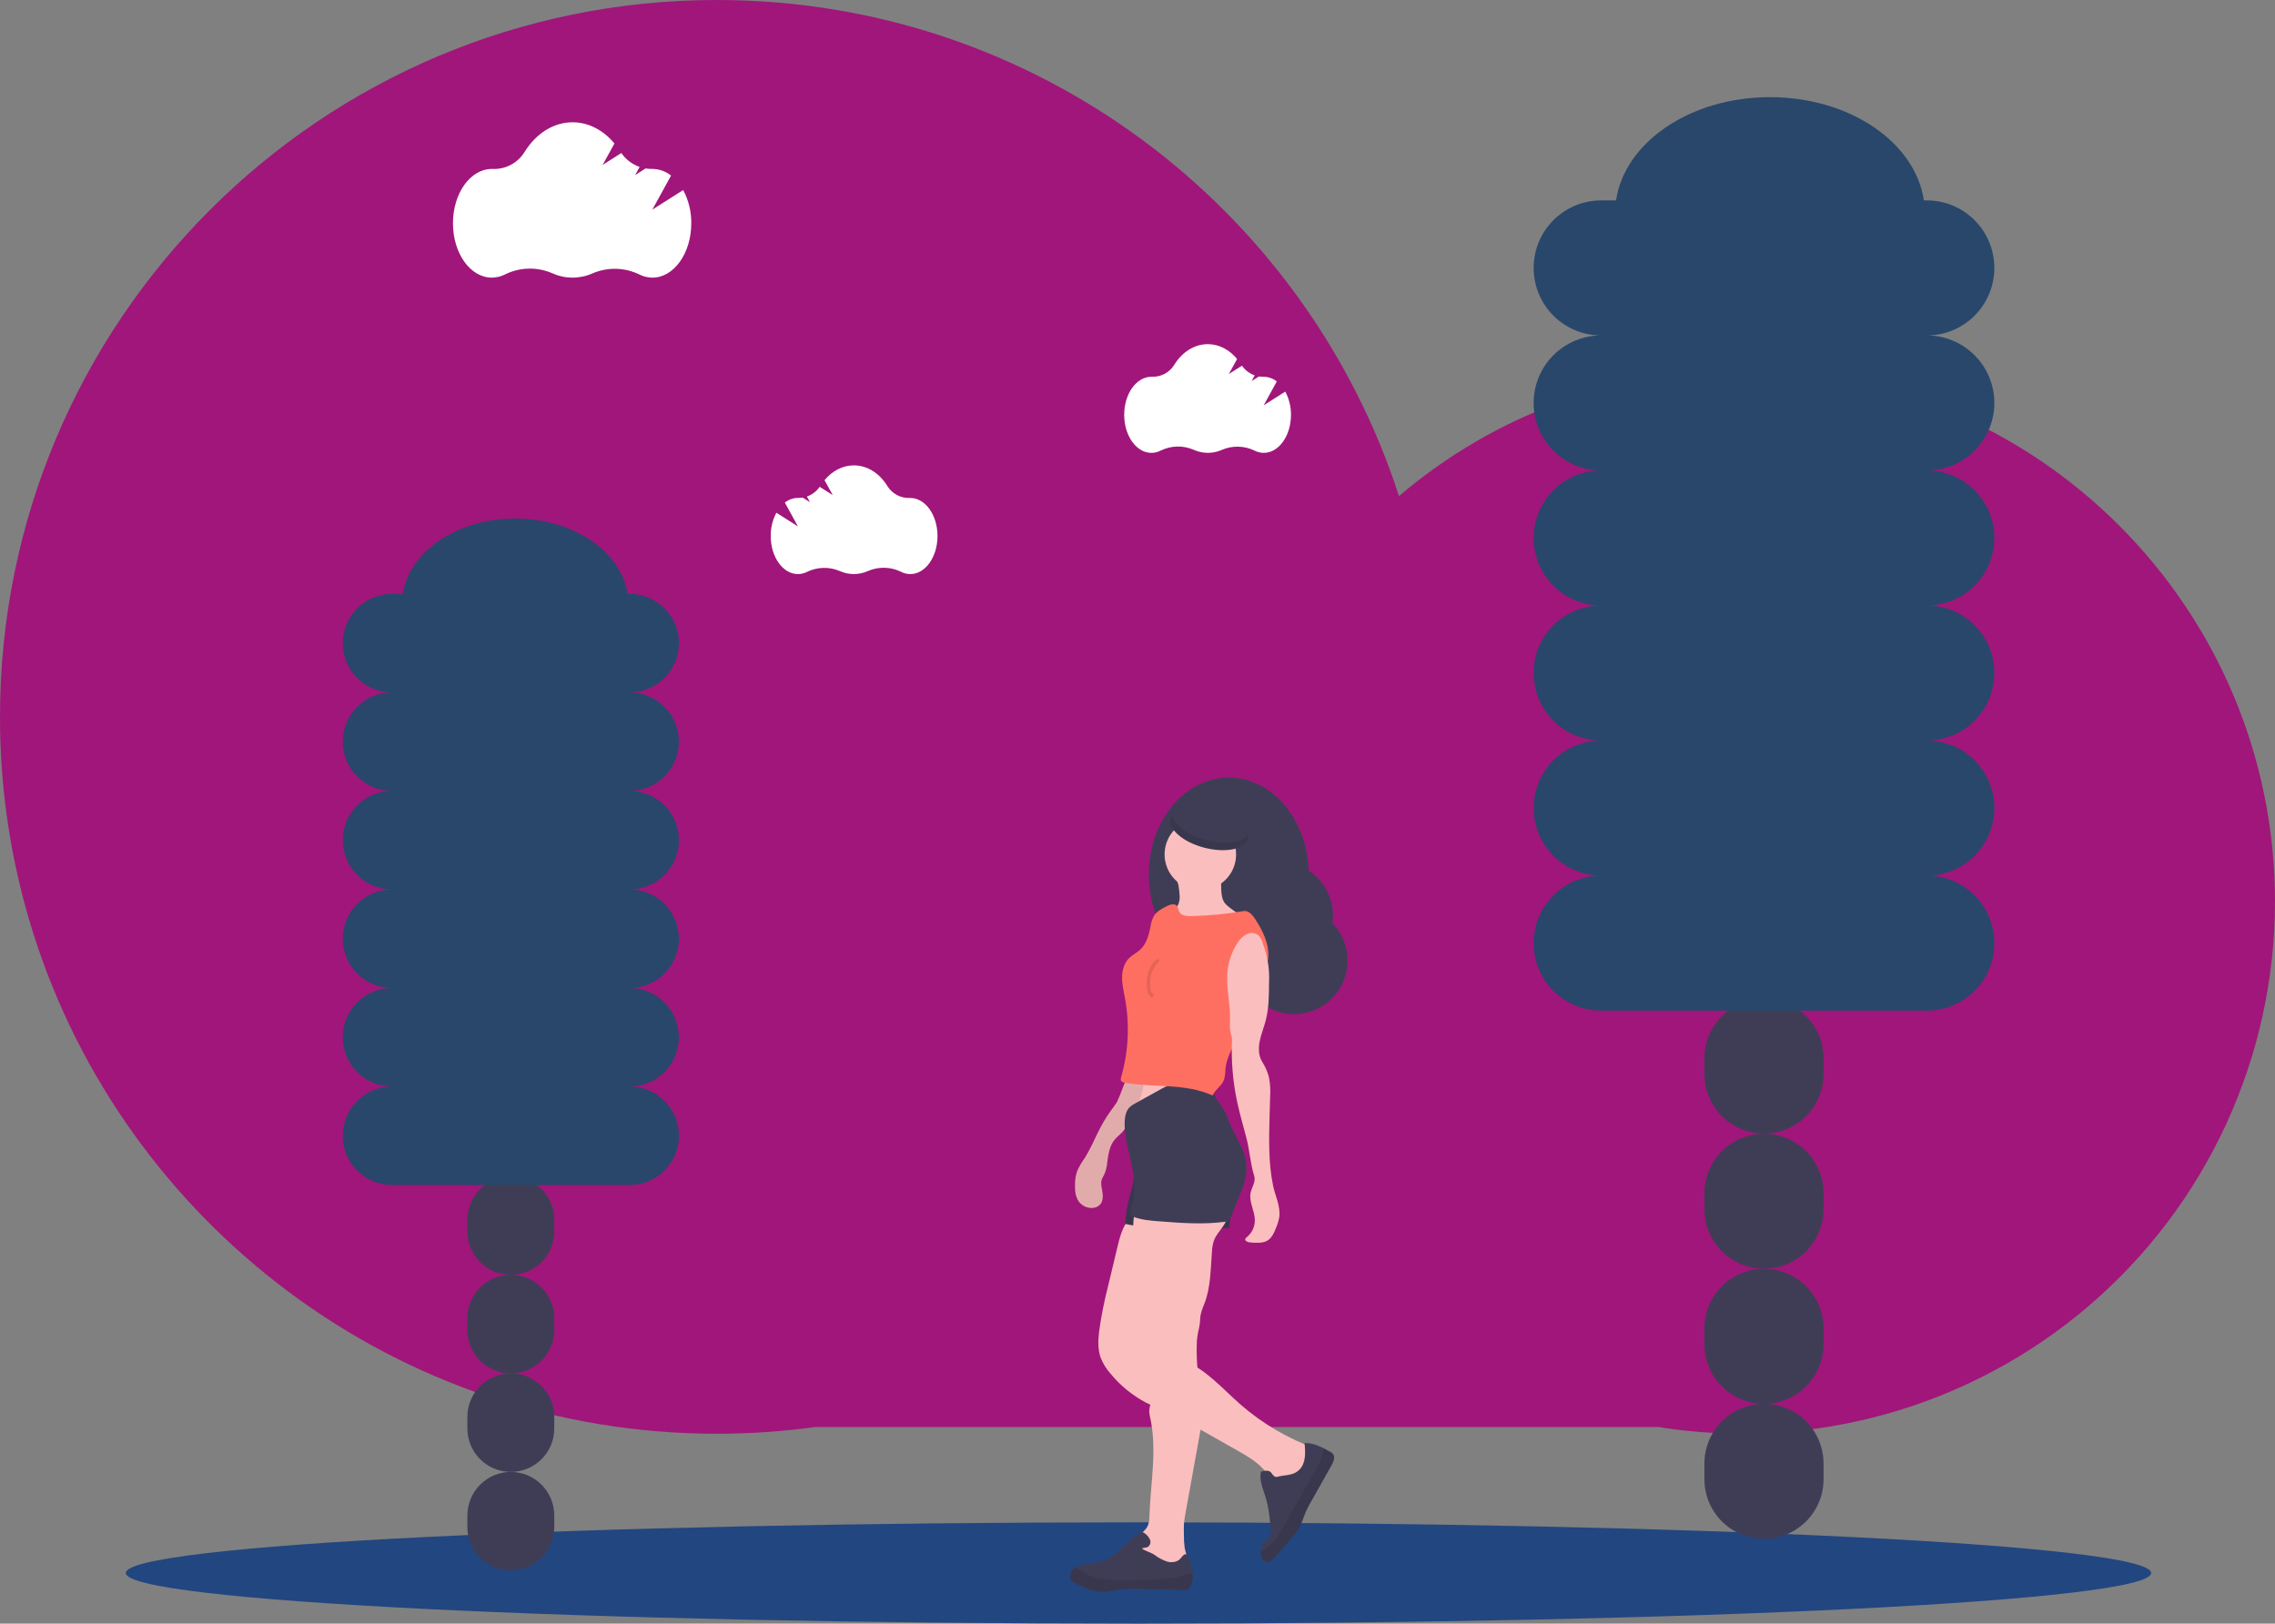 <svg width="636" height="454" viewBox="0 0 636 454" fill="none" xmlns="http://www.w3.org/2000/svg">
<rect x="0" y="0" width="636" height="454" fill="#808080" stroke="none"/>
<g id="undraw_hiking_d24r 2" clip-path="url(#clip0)">
<path id="Vector" d="M636 252.148C635.987 273.68 631.304 294.953 622.274 314.499C613.244 334.045 600.082 351.398 583.696 365.362C567.31 379.325 548.091 389.567 527.364 395.379C506.637 401.191 484.896 402.436 463.641 399.028H227.876C218.77 400.278 209.589 400.905 200.398 400.905C110.829 400.905 34.972 342.124 9.315 261.027C3.122 241.433 -0.02 221.002 -7.17892e-05 200.453C-7.17892e-05 89.743 89.724 0 200.398 0C289.533 0 365.063 58.198 391.092 138.712C417.942 115.861 452.058 103.337 487.311 103.391C569.419 103.391 636 169.99 636 252.148Z" fill="#A1167A"/>
<path id="Vector_2" d="M318.278 454C474.635 454 601.388 447.661 601.388 439.841C601.388 432.021 474.635 425.681 318.278 425.681C161.92 425.681 35.167 432.021 35.167 439.841C35.167 447.661 161.92 454 318.278 454Z" fill="#224680"/>
<path id="Vector_3" d="M372.474 258.134C372.576 257.417 372.628 256.693 372.629 255.968C372.63 253.478 372.01 251.026 370.825 248.835C369.641 246.644 367.93 244.783 365.846 243.419C365.379 228.982 355.559 217.427 343.513 217.427C331.167 217.427 321.159 229.549 321.159 244.497C321.159 259.444 331.151 271.56 343.513 271.56C344.677 271.56 345.839 271.452 346.983 271.238C347.396 273.546 348.345 275.725 349.753 277.6C351.161 279.474 352.989 280.992 355.09 282.032C357.192 283.071 359.507 283.603 361.851 283.585C364.195 283.567 366.502 283 368.587 281.928C370.672 280.856 372.476 279.31 373.856 277.414C375.235 275.518 376.15 273.325 376.528 271.011C376.906 268.697 376.736 266.327 376.032 264.09C375.328 261.854 374.109 259.814 372.474 258.134V258.134Z" fill="#3F3D56"/>
<path id="Vector_4" d="M329.752 250.133C329.861 251.017 329.762 251.914 329.463 252.753C328.947 253.947 327.681 255.013 328.053 256.257C328.292 257.062 329.163 257.507 329.929 257.773C333.682 259.045 337.779 258.289 341.737 258.462C343.057 258.577 344.381 258.624 345.706 258.6C347.041 258.571 348.333 258.12 349.398 257.312C347.335 256.306 345.388 255.079 343.591 253.653C343.158 253.332 342.767 252.959 342.425 252.542C341.581 251.432 341.454 249.949 341.404 248.556C341.354 247.162 341.365 245.779 341.404 244.413C338.569 244.38 335.736 244.367 332.905 244.374C331.994 244.374 329.219 244.152 328.903 245.135C328.742 245.624 329.352 247.056 329.458 247.606C329.602 248.445 329.696 249.289 329.752 250.133Z" fill="#FBBEBE"/>
<path id="Vector_5" d="M315.646 301.517C315.233 304.673 315.615 307.881 316.757 310.851C322.853 310.213 328.979 309.89 335.109 309.885C334.052 308.468 333.377 306.802 333.149 305.049C332.996 303.405 332.996 301.751 333.149 300.107L321.247 300.068C320.375 300.03 319.501 300.095 318.644 300.262C317.445 300.534 316.812 301.301 315.646 301.517Z" fill="#FBBEBE"/>
<path id="Vector_6" d="M312.31 308.069C311.699 309.074 310.961 309.991 310.284 310.951C309.023 312.754 307.909 314.656 306.953 316.637C305.754 319.058 304.683 321.557 303.228 323.856C302.408 324.974 301.708 326.177 301.141 327.443C300.734 328.65 300.53 329.917 300.536 331.191C300.491 332.884 300.641 334.7 301.646 336.049C302.095 336.627 302.679 337.085 303.348 337.382C304.016 337.68 304.747 337.807 305.476 337.754C306.224 337.712 306.932 337.405 307.475 336.888C308.474 335.861 308.374 334.211 308.108 332.801C307.919 331.813 307.68 330.774 307.997 329.819C308.193 329.346 308.423 328.888 308.685 328.448C309.152 327.377 309.438 326.236 309.529 325.072C309.829 322.851 310.145 320.469 311.572 318.719C312.332 317.776 313.365 317.087 314.114 316.137C314.508 315.638 314.819 315.077 315.224 314.605C315.824 313.928 316.645 313.411 316.99 312.578C317.151 312.035 317.255 311.477 317.3 310.912C317.527 310.013 317.857 309.143 318.283 308.319C319.638 305.204 320.004 301.756 320.348 298.374C318.89 298.317 317.45 298.032 316.079 297.53C316.518 297.614 312.726 307.359 312.31 308.069Z" fill="#FBBEBE"/>
<path id="Vector_7" opacity="0.1" d="M312.31 308.069C311.699 309.074 310.961 309.991 310.284 310.951C309.023 312.754 307.909 314.656 306.953 316.637C305.754 319.058 304.683 321.557 303.228 323.856C302.408 324.974 301.708 326.177 301.141 327.443C300.734 328.65 300.53 329.917 300.536 331.191C300.491 332.884 300.641 334.7 301.646 336.049C302.095 336.627 302.679 337.085 303.348 337.382C304.016 337.68 304.747 337.807 305.476 337.754C306.224 337.712 306.932 337.405 307.475 336.888C308.474 335.861 308.374 334.211 308.108 332.801C307.919 331.813 307.68 330.774 307.997 329.819C308.193 329.346 308.423 328.888 308.685 328.448C309.152 327.377 309.438 326.236 309.529 325.072C309.829 322.851 310.145 320.469 311.572 318.719C312.332 317.776 313.365 317.087 314.114 316.137C314.508 315.638 314.819 315.077 315.224 314.605C315.824 313.928 316.645 313.411 316.99 312.578C317.151 312.035 317.255 311.477 317.3 310.912C317.527 310.013 317.857 309.143 318.283 308.319C319.638 305.204 320.004 301.756 320.348 298.374C318.89 298.317 317.45 298.032 316.079 297.53C316.518 297.614 312.726 307.359 312.31 308.069Z" fill="black"/>
<path id="Vector_8" d="M335.57 248.905C341.091 248.905 345.567 244.428 345.567 238.905C345.567 233.382 341.091 228.905 335.57 228.905C330.048 228.905 325.572 233.382 325.572 238.905C325.572 244.428 330.048 248.905 335.57 248.905Z" fill="#FBBEBE"/>
<path id="Vector_9" d="M315.63 340.88C313.748 343.101 313.009 346.078 312.332 348.921L309.834 359.371C308.735 363.607 307.881 367.902 307.275 372.236C306.981 374.696 306.859 377.234 307.68 379.594C308.365 381.328 309.363 382.922 310.623 384.297C313.305 387.515 316.585 390.183 320.282 392.154C322.241 393.17 324.312 393.947 326.321 394.853C329.324 396.202 332.194 397.823 335.064 399.445L345.845 405.553C348.16 406.863 350.497 408.19 352.423 410.023C354.213 411.725 355.592 413.814 356.453 416.131C356.601 416.739 356.932 417.288 357.402 417.702C358.013 418.124 358.846 417.985 359.556 417.769C362.171 416.898 364.428 415.194 365.982 412.917C367.535 410.64 368.298 407.917 368.155 405.164C360.231 402.389 352.916 398.111 346.611 392.565C341.798 388.328 337.457 383.275 331.584 380.699C329.019 379.588 325.933 378.716 324.734 376.179C324.275 375.002 324.061 373.743 324.106 372.481C324.001 368.999 323.895 365.479 324.562 362.058C325.117 359.171 326.227 356.411 327.043 353.585C328.708 347.927 329.263 342.013 329.819 336.138C325.981 335.683 322.12 335.455 318.255 335.455C317.916 335.413 317.574 335.505 317.301 335.711C317.129 335.929 317.026 336.194 317.006 336.472C316.701 337.982 316.629 339.72 315.63 340.88Z" fill="#FBBEBE"/>
<path id="Vector_10" d="M372.219 409.773L366.418 420.073C365.968 420.867 365.518 421.667 365.146 422.5C364.519 423.915 364.119 425.42 363.409 426.797C362.574 428.266 361.567 429.63 360.411 430.862L356.625 435.226C356.227 435.75 355.731 436.191 355.165 436.526C354.88 436.688 354.554 436.766 354.226 436.751C353.898 436.737 353.581 436.63 353.311 436.442C353.106 436.254 352.941 436.025 352.828 435.77C352.533 435.151 352.399 434.467 352.44 433.783C352.491 432.657 352.986 431.597 353.816 430.834C354.338 430.379 355.01 430.001 355.232 429.346C355.329 428.984 355.351 428.606 355.299 428.235C355.027 424.987 354.743 421.711 353.794 418.602C353.078 416.275 351.968 413.882 352.501 411.505C353.511 411.2 354.827 410.989 355.432 411.855C356.609 413.521 356.681 412.91 358.496 412.655C360.311 412.399 362.015 412.288 363.342 410.867C365.108 408.99 364.958 406.08 364.697 403.52C366.556 403.432 368.327 404.103 370.009 404.947C370.603 405.247 371.181 405.564 371.752 405.88C372.068 406.029 372.354 406.234 372.596 406.486C373.357 407.385 372.801 408.745 372.219 409.773Z" fill="#3F3D56"/>
<path id="Vector_11" d="M316.374 332.535C315.748 334.567 315.258 336.639 314.908 338.737C314.736 339.892 314.653 341.058 314.564 342.219C318.511 343.157 322.608 343.201 326.666 343.246L343.58 343.429C343.952 341.15 344.106 338.841 344.041 336.533C343.802 332.74 342.375 329.036 342.614 325.244C337.972 324.417 333.28 323.905 328.57 323.711C327.712 323.624 326.847 323.707 326.022 323.956C325.256 324.233 324.617 324.783 323.879 325.133C322.213 325.921 319.738 325.533 318.328 326.799C317.045 327.981 316.829 330.913 316.374 332.535Z" fill="#3F3D56"/>
<path id="Vector_12" opacity="0.1" d="M316.374 332.535C315.748 334.567 315.258 336.639 314.908 338.737C314.736 339.892 314.653 341.058 314.564 342.219C318.511 343.157 322.608 343.201 326.666 343.246L343.58 343.429C343.952 341.15 344.106 338.841 344.041 336.533C343.802 332.74 342.375 329.036 342.614 325.244C337.972 324.417 333.28 323.905 328.57 323.711C327.712 323.624 326.847 323.707 326.022 323.956C325.256 324.233 324.617 324.783 323.879 325.133C322.213 325.921 319.738 325.533 318.328 326.799C317.045 327.981 316.829 330.913 316.374 332.535Z" fill="black"/>
<path id="Vector_13" d="M317.334 338.132C316.057 344.151 317.406 350.376 317.722 356.522C317.944 360.92 317.634 365.329 317.506 369.732C317.432 370.997 317.49 372.266 317.678 373.519C317.916 374.63 318.252 375.717 318.683 376.767L320.22 380.81C321.647 384.619 323.101 388.7 321.647 392.67C321.259 393.693 321.182 394.808 321.425 395.874C323.601 404.975 321.642 414.637 321.331 423.988C321.358 424.908 321.197 425.824 320.859 426.681C320.082 428.347 318.166 429.124 317.162 430.64C315.94 432.478 316.379 435.082 317.817 436.748C319.255 438.414 321.492 439.241 323.69 439.424C326.438 439.652 329.191 438.986 331.889 438.547L332.189 438.258C332.527 436.387 331.5 434.654 331.178 432.739C331.027 431.603 330.958 430.458 330.973 429.313C330.973 428.291 330.918 427.264 330.973 426.242C331.064 425.204 331.21 424.172 331.412 423.149L333.71 410.422L334.204 407.679L336.263 396.252C336.652 394.092 335.708 391.677 335.453 389.5C334.937 384.986 334.42 380.449 334.57 375.912C334.588 374.666 334.735 373.425 335.009 372.209C335.302 371.083 335.475 369.929 335.525 368.766C335.558 367.367 336.119 365.99 336.669 364.613C338.495 359.998 338.423 354.895 338.817 349.948C338.859 348.9 339.046 347.863 339.372 346.866C339.927 345.356 341.082 344.145 341.981 342.807C342.88 341.469 343.563 339.798 343.058 338.265C342.242 335.816 338.922 335.033 336.902 334.317C333.447 333.057 329.681 332.93 326.149 333.956C323.04 334.953 320.075 336.358 317.334 338.132V338.132Z" fill="#FBBEBE"/>
<path id="Vector_14" d="M332.666 443.839C332.543 444.091 332.351 444.303 332.111 444.449C331.833 444.562 331.533 444.605 331.234 444.577L317.811 444.288C316.159 444.207 314.502 444.269 312.86 444.472C311.555 444.666 310.278 445.027 308.974 445.127C305.921 445.316 303.017 443.916 300.275 442.55C299.84 442.386 299.467 442.089 299.209 441.701C299.042 441.28 299.042 440.811 299.209 440.39C299.447 439.518 299.973 438.753 300.703 438.219C300.79 438.157 300.881 438.099 300.975 438.047C301.727 437.69 302.541 437.479 303.373 437.425C306.492 437.014 309.773 436.403 312.138 434.327C312.821 433.733 313.398 433.033 314.031 432.383C315.365 431.086 316.806 429.905 318.339 428.852C318.486 428.71 318.66 428.6 318.851 428.527C319.042 428.455 319.245 428.422 319.449 428.43C319.681 428.494 319.893 428.616 320.065 428.785C320.709 429.24 321.215 429.865 321.525 430.59C321.661 430.957 321.663 431.36 321.531 431.729C321.399 432.097 321.141 432.408 320.803 432.605C320.248 432.822 319.693 432.711 319.238 433.011C320.204 433.71 321.697 434.06 322.785 434.788C323.861 435.613 325.067 436.251 326.355 436.676C327.665 437.014 329.225 436.781 330.079 435.732C330.54 435.176 331.123 434.305 331.745 434.677C331.958 434.834 332.113 435.059 332.183 435.315C332.833 436.836 333.261 438.442 333.455 440.085C333.602 441.388 333.325 442.704 332.666 443.839Z" fill="#3F3D56"/>
<path id="Vector_15" d="M329.052 303.266C328.277 303.25 327.502 303.336 326.749 303.522C326.03 303.756 325.341 304.073 324.695 304.466L317.339 308.541C316.799 308.811 316.297 309.151 315.846 309.552C314.786 310.568 314.48 312.14 314.419 313.611C314.17 319.33 316.751 324.816 317.078 330.536C317.221 333.087 316.913 335.643 316.168 338.087C315.985 338.693 315.802 339.431 316.246 339.886C316.407 340.033 316.596 340.146 316.801 340.22C319.127 341.125 321.664 341.33 324.151 341.513C330.257 341.98 336.397 342.446 342.47 341.63C342.773 341.612 343.068 341.529 343.336 341.386C343.682 341.112 343.939 340.741 344.074 340.32C344.84 338.524 345.58 336.725 346.294 334.922C347.532 331.891 348.748 328.703 348.437 325.444C348.049 321.401 345.395 317.987 343.846 314.227C343.38 313.117 343.014 311.94 342.453 310.868C341.826 309.77 341.125 308.716 340.355 307.714C339.761 306.864 339.189 304.938 338.462 304.382C337.573 303.655 335.064 303.672 333.937 303.538C332.317 303.344 330.685 303.253 329.052 303.266Z" fill="#3F3D56"/>
<path id="Vector_16" opacity="0.1" d="M372.219 409.773L366.418 420.073C365.968 420.867 365.518 421.667 365.146 422.5C364.519 423.915 364.119 425.42 363.409 426.797C362.573 428.266 361.567 429.63 360.411 430.862L356.625 435.226C356.227 435.75 355.731 436.191 355.165 436.526C354.88 436.688 354.554 436.766 354.226 436.751C353.898 436.737 353.581 436.63 353.311 436.442C353.106 436.254 352.941 436.025 352.828 435.77C352.533 435.151 352.399 434.467 352.44 433.783C353.818 433.109 355.064 432.191 356.114 431.073C356.939 430.079 357.658 429.002 358.257 427.858C358.775 426.944 359.295 426.018 359.817 425.082C362.497 420.365 365.18 415.649 367.866 410.933C368.976 409.092 369.704 407.047 370.009 404.92C370.603 405.22 371.18 405.536 371.752 405.853C372.068 406.001 372.354 406.206 372.596 406.458C373.357 407.385 372.801 408.745 372.219 409.773Z" fill="black"/>
<path id="Vector_17" opacity="0.1" d="M332.666 443.839C332.543 444.091 332.351 444.303 332.111 444.449C331.833 444.562 331.533 444.605 331.234 444.577L317.811 444.288C316.159 444.207 314.502 444.269 312.86 444.472C311.555 444.666 310.278 445.027 308.974 445.127C305.921 445.316 303.017 443.916 300.275 442.55C299.84 442.386 299.467 442.089 299.209 441.701C299.042 441.28 299.042 440.811 299.209 440.39C299.447 439.518 299.973 438.753 300.703 438.219C300.897 438.341 301.08 438.475 301.258 438.602C303.072 439.953 305.154 440.9 307.364 441.379C309.536 441.768 311.742 441.929 313.948 441.856C319.016 441.856 324.123 441.89 329.13 440.979C330.141 440.796 332.189 439.868 333.46 440.107C333.601 441.404 333.322 442.711 332.666 443.839Z" fill="black"/>
<path id="Vector_18" d="M347.593 254.764C342.731 255.591 337.814 256.057 332.883 256.157C331.667 256.157 330.196 256.035 329.657 254.947C329.408 254.436 329.424 253.803 329.069 253.353C328.408 252.515 327.082 252.931 326.127 253.414C324.795 254.092 323.401 254.825 322.607 256.091C322.083 257.069 321.746 258.137 321.614 259.239C321.147 261.588 320.442 264.042 318.661 265.641C317.739 266.469 316.579 267.007 315.691 267.862C314.253 269.262 313.692 271.361 313.692 273.365C313.692 275.37 314.17 277.341 314.53 279.318C315.847 286.61 315.467 294.107 313.42 301.229C313.323 301.481 313.296 301.756 313.342 302.023C313.481 302.533 314.103 302.717 314.63 302.8C322.774 304.144 331.517 302.872 339.011 306.331C339.638 304.788 341.182 303.916 341.948 302.445C342.564 301.251 342.503 299.829 342.642 298.491C343.091 294.876 345.417 291.794 346.705 288.391C347.854 285.409 348.254 282.127 349.858 279.362C350.413 278.385 351.141 277.491 351.701 276.502C352.215 275.526 352.655 274.513 353.017 273.471C353.777 271.689 354.288 269.811 354.538 267.89C354.86 264.003 353.056 260.288 350.924 257.046C350.097 255.802 349.087 254.514 347.593 254.764Z" fill="#FF6F61"/>
<path id="Vector_19" opacity="0.1" d="M324.006 268.584C323.074 268.79 322.53 269.728 322.097 270.578C321.805 271.111 321.56 271.668 321.364 272.243C321.107 273.215 321.004 274.221 321.059 275.225C321.038 275.863 321.106 276.5 321.259 277.119C321.422 277.743 321.82 278.279 322.369 278.618" stroke="black" stroke-miterlimit="10"/>
<path id="Vector_20" d="M348.95 234.474C349.704 231.521 345.469 227.887 339.49 226.358C333.511 224.829 328.052 225.984 327.297 228.937C326.542 231.89 330.777 235.524 336.757 237.053C342.736 238.582 348.195 237.427 348.95 234.474Z" fill="#3F3D56"/>
<path id="Vector_21" opacity="0.1" d="M337.324 234.968C332.006 233.608 328.075 230.587 327.792 227.861C327.55 228.172 327.373 228.529 327.27 228.91C326.515 231.864 330.751 235.496 336.707 237.028C342.664 238.561 348.148 237.4 348.92 234.446C349.001 234.118 349.023 233.777 348.987 233.441C347.344 235.596 342.531 236.301 337.324 234.968Z" fill="black"/>
<path id="Vector_22" d="M343.169 271.527C343.441 268.728 344.394 266.038 345.945 263.692C346.556 262.671 347.425 261.828 348.465 261.249C348.988 260.972 349.579 260.85 350.168 260.896C350.758 260.942 351.322 261.155 351.796 261.51C352.385 262.131 352.798 262.898 352.995 263.731C354.39 267.317 354.992 271.162 354.76 275.003C354.76 278.501 354.71 282.044 353.827 285.431C353.322 287.352 352.551 289.201 352.162 291.15C351.774 293.099 351.824 295.237 352.873 296.925C353.715 298.234 354.344 299.667 354.738 301.173C355.095 302.982 355.209 304.831 355.076 306.67L354.932 311.729C354.749 318.325 354.566 324.988 355.887 331.452C356.487 334.406 357.996 337.193 357.652 340.186C357.483 341.268 357.173 342.322 356.731 343.323C356.176 344.767 355.482 346.327 354.1 347.027C353.428 347.332 352.7 347.491 351.962 347.494C351.047 347.541 350.128 347.502 349.22 347.377C348.665 347.299 347.949 346.927 348.137 346.394C348.225 346.217 348.359 346.067 348.526 345.961C349.236 345.391 349.809 344.669 350.204 343.848C350.598 343.028 350.805 342.13 350.808 341.219C350.808 338.598 349.098 336.083 349.625 333.517C349.953 331.929 351.13 330.391 350.636 328.848C349.525 325.361 349.381 321.629 348.415 318.075L347.482 314.611C346.927 312.545 346.372 310.485 345.923 308.397C344.662 302.623 344.158 296.71 344.424 290.806C344.463 289.884 343.952 288.835 343.869 287.919C343.78 286.808 343.869 285.742 343.869 284.659C343.869 280.184 342.736 275.98 343.169 271.527Z" fill="#FBBEBE"/>
<path id="Vector_23" opacity="0.1" d="M174.779 75.378C171.644 74.783 168.403 75.137 165.47 76.394C163.709 77.175 161.803 77.576 159.877 77.571C157.951 77.567 156.047 77.156 154.29 76.366C152.211 75.455 149.959 75.006 147.689 75.05C145.42 75.094 143.187 75.63 141.145 76.622C139.979 77.241 138.679 77.567 137.359 77.571C132.03 77.571 127.594 72.202 126.673 65.117C127.737 64.337 128.641 63.361 129.337 62.24C132.463 57.204 137.303 53.972 142.738 53.972C148.172 53.972 152.952 57.165 156.061 62.151C156.994 63.656 158.299 64.894 159.85 65.746C161.401 66.598 163.145 67.035 164.915 67.016H165.054C169.289 67.016 172.964 70.414 174.779 75.378Z" fill="#28476B"/>
<path id="Vector_24" d="M190.989 53.139L182.373 58.609L187.603 49.091C186.119 47.91 184.286 47.256 182.39 47.231H182.251C181.653 47.242 181.055 47.199 180.464 47.103L177.555 48.953L178.809 46.676C176.739 45.953 174.951 44.592 173.702 42.789L168.473 46.121L171.776 40.118C168.717 36.448 164.598 34.194 160.069 34.194C154.634 34.194 149.793 37.431 146.668 42.467C145.744 43.979 144.434 45.218 142.873 46.058C141.313 46.897 139.557 47.306 137.786 47.242H137.492C131.491 47.242 126.628 54.05 126.628 62.44C126.628 70.83 131.48 77.632 137.503 77.632C138.823 77.628 140.122 77.304 141.289 76.688C143.33 75.695 145.563 75.157 147.833 75.112C150.103 75.067 152.355 75.516 154.434 76.427C156.191 77.217 158.095 77.627 160.021 77.632C161.948 77.637 163.853 77.236 165.614 76.455C167.678 75.561 169.91 75.12 172.159 75.163C174.407 75.206 176.62 75.732 178.648 76.705C179.803 77.309 181.087 77.627 182.39 77.632C188.391 77.632 193.254 70.83 193.254 62.434C193.291 59.195 192.512 55.998 190.989 53.139V53.139Z" fill="white"/>
<g id="trees">
<path id="Vector_25" d="M476.486 371.431V375.873C476.486 380.291 478.241 384.529 481.364 387.653C484.487 390.777 488.723 392.532 493.14 392.532C497.557 392.532 501.793 390.777 504.916 387.653C508.039 384.529 509.794 380.291 509.794 375.873V371.431C509.794 367.013 508.039 362.776 504.916 359.652C501.793 356.528 497.557 354.773 493.14 354.773C488.723 354.773 484.487 356.528 481.364 359.652C478.241 362.776 476.486 367.013 476.486 371.431V371.431Z" fill="#3F3D56"/>
<path id="Vector_26" d="M509.794 300.357V295.915C509.794 291.497 508.039 287.26 504.916 284.136C501.793 281.012 497.557 279.256 493.14 279.256C488.723 279.256 484.487 281.012 481.364 284.136C478.241 287.26 476.486 291.497 476.486 295.915V300.357C476.485 301.988 476.727 303.611 477.203 305.171C478.361 308.992 480.853 312.271 484.224 314.409C487.596 316.546 491.624 317.401 495.573 316.818C499.522 316.235 503.131 314.252 505.741 311.23C508.351 308.209 509.789 304.35 509.794 300.357Z" fill="#3F3D56"/>
<path id="Vector_27" d="M476.486 333.673V338.115C476.486 342.533 478.241 346.77 481.364 349.894C484.487 353.018 488.723 354.773 493.14 354.773C497.557 354.773 501.793 353.018 504.916 349.894C508.039 346.77 509.794 342.533 509.794 338.115V333.673C509.794 329.255 508.039 325.018 504.916 321.894C501.793 318.77 497.557 317.015 493.14 317.015C488.723 317.015 484.487 318.77 481.364 321.894C478.241 325.018 476.486 329.255 476.486 333.673Z" fill="#3F3D56"/>
<path id="Vector_28" d="M493.14 392.532C488.727 392.545 484.499 394.304 481.379 397.425C478.258 400.546 476.5 404.776 476.486 409.19V413.632C476.486 418.05 478.241 422.287 481.364 425.411C484.487 428.535 488.723 430.29 493.14 430.29C497.557 430.29 501.793 428.535 504.916 425.411C508.039 422.287 509.794 418.05 509.794 413.632V409.19C509.78 404.776 508.022 400.546 504.901 397.425C501.781 394.304 497.553 392.545 493.14 392.532V392.532Z" fill="#3F3D56"/>
<path id="Vector_29" d="M538.66 131.555C543.666 131.555 548.466 133.544 552.006 137.084C555.545 140.625 557.534 145.427 557.534 150.434C557.534 155.441 555.545 160.243 552.006 163.783C548.466 167.324 543.666 169.313 538.66 169.313C543.666 169.313 548.466 171.302 552.006 174.843C555.545 178.383 557.534 183.185 557.534 188.192C557.534 193.199 555.545 198.001 552.006 201.542C548.466 205.082 543.666 207.071 538.66 207.071C543.666 207.071 548.466 209.06 552.006 212.601C555.545 216.141 557.534 220.943 557.534 225.951C557.534 230.958 555.545 235.76 552.006 239.3C548.466 242.841 543.666 244.83 538.66 244.83C543.666 244.83 548.466 246.819 552.006 250.359C555.545 253.9 557.534 258.702 557.534 263.709C557.534 268.716 555.545 273.518 552.006 277.059C548.466 280.599 543.666 282.588 538.66 282.588H447.62C442.615 282.588 437.814 280.599 434.274 277.059C430.735 273.518 428.746 268.716 428.746 263.709C428.746 258.702 430.735 253.9 434.274 250.359C437.814 246.819 442.615 244.83 447.62 244.83C442.615 244.83 437.814 242.841 434.274 239.3C430.735 235.76 428.746 230.958 428.746 225.951C428.746 220.943 430.735 216.141 434.274 212.601C437.814 209.06 442.615 207.071 447.62 207.071C442.615 207.071 437.814 205.082 434.274 201.542C430.735 198.001 428.746 193.199 428.746 188.192C428.746 183.185 430.735 178.383 434.274 174.843C437.814 171.302 442.615 169.313 447.62 169.313C442.615 169.313 437.814 167.324 434.274 163.783C430.735 160.243 428.746 155.441 428.746 150.434C428.746 145.427 430.735 140.625 434.274 137.084C437.814 133.544 442.615 131.555 447.62 131.555C442.615 131.555 437.814 129.566 434.274 126.025C430.735 122.485 428.746 117.683 428.746 112.675C428.746 107.668 430.735 102.866 434.274 99.326C437.814 95.785 442.615 93.796 447.62 93.796C442.615 93.796 437.814 91.807 434.274 88.267C430.735 84.726 428.746 79.924 428.746 74.917C428.746 69.91 430.735 65.108 434.274 61.568C437.814 58.027 442.615 56.038 447.62 56.038H451.784C454.176 39.796 472.523 27.164 494.811 27.164C517.099 27.164 535.446 39.796 537.838 56.038H538.665C543.671 56.038 548.472 58.027 552.011 61.568C555.551 65.108 557.54 69.91 557.54 74.917C557.54 79.924 555.551 84.726 552.011 88.267C548.472 91.807 543.671 93.796 538.665 93.796C543.671 93.796 548.472 95.785 552.011 99.326C555.551 102.866 557.54 107.668 557.54 112.675C557.54 117.683 555.551 122.485 552.011 126.025C548.472 129.566 543.671 131.555 538.665 131.555H538.66Z" fill="#28476B"/>
</g>
<g id="trees_2">
<path id="Vector_30" d="M130.656 396.182V399.423C130.656 402.647 131.936 405.738 134.215 408.017C136.493 410.297 139.584 411.577 142.807 411.577C146.029 411.577 149.12 410.297 151.398 408.017C153.677 405.738 154.957 402.647 154.957 399.423V396.182C154.957 392.959 153.677 389.867 151.398 387.588C149.12 385.309 146.029 384.028 142.807 384.028C139.584 384.028 136.493 385.309 134.215 387.588C131.936 389.867 130.656 392.959 130.656 396.182V396.182Z" fill="#3F3D56"/>
<path id="Vector_31" d="M154.957 344.325V341.084C154.957 337.861 153.677 334.769 151.398 332.49C149.12 330.211 146.029 328.93 142.807 328.93C139.584 328.93 136.493 330.211 134.215 332.49C131.936 334.769 130.656 337.861 130.656 341.084V344.325C130.655 345.515 130.831 346.699 131.178 347.838C132.023 350.626 133.841 353.018 136.302 354.578C138.762 356.137 141.7 356.761 144.582 356.336C147.463 355.91 150.096 354.463 152 352.259C153.905 350.054 154.954 347.239 154.957 344.325Z" fill="#3F3D56"/>
<path id="Vector_32" d="M130.656 368.633V371.874C130.656 375.098 131.936 378.189 134.215 380.468C136.493 382.748 139.584 384.028 142.807 384.028C146.029 384.028 149.12 382.748 151.398 380.468C153.677 378.189 154.957 375.098 154.957 371.874V368.633C154.957 365.41 153.677 362.318 151.398 360.039C149.12 357.76 146.029 356.479 142.807 356.479C139.584 356.479 136.493 357.76 134.215 360.039C131.936 362.318 130.656 365.41 130.656 368.633Z" fill="#3F3D56"/>
<path id="Vector_33" d="M142.807 411.577C139.587 411.587 136.502 412.87 134.225 415.148C131.949 417.425 130.665 420.511 130.656 423.731V426.972C130.656 430.196 131.936 433.287 134.215 435.566C136.493 437.846 139.584 439.126 142.807 439.126C146.029 439.126 149.12 437.846 151.398 435.566C153.677 433.287 154.957 430.196 154.957 426.972V423.731C154.948 420.511 153.664 417.425 151.388 415.148C149.111 412.87 146.026 411.587 142.807 411.577V411.577Z" fill="#3F3D56"/>
<path id="Vector_34" d="M176.018 221.165C179.671 221.165 183.173 222.616 185.756 225.199C188.338 227.783 189.789 231.286 189.789 234.939C189.789 238.593 188.338 242.096 185.756 244.679C183.173 247.263 179.671 248.714 176.018 248.714C179.671 248.714 183.173 250.165 185.756 252.748C188.338 255.332 189.789 258.835 189.789 262.488C189.789 266.142 188.338 269.645 185.756 272.228C183.173 274.812 179.671 276.263 176.018 276.263C179.671 276.263 183.173 277.714 185.756 280.297C188.338 282.881 189.789 286.384 189.789 290.037C189.789 293.691 188.338 297.194 185.756 299.777C183.173 302.361 179.671 303.812 176.018 303.812C179.671 303.812 183.173 305.263 185.756 307.846C188.338 310.43 189.789 313.933 189.789 317.586C189.789 321.24 188.338 324.743 185.756 327.326C183.173 329.91 179.671 331.361 176.018 331.361H109.595C105.943 331.361 102.44 329.91 99.857 327.326C97.275 324.743 95.824 321.24 95.824 317.586C95.824 313.933 97.275 310.43 99.857 307.846C102.44 305.263 105.943 303.812 109.595 303.812C105.943 303.812 102.44 302.361 99.857 299.777C97.275 297.194 95.824 293.691 95.824 290.037C95.824 286.384 97.275 282.881 99.857 280.297C102.44 277.714 105.943 276.263 109.595 276.263C105.943 276.263 102.44 274.812 99.857 272.228C97.275 269.645 95.824 266.142 95.824 262.488C95.824 258.835 97.275 255.332 99.857 252.748C102.44 250.165 105.943 248.714 109.595 248.714C105.943 248.714 102.44 247.263 99.857 244.679C97.275 242.096 95.824 238.593 95.824 234.939C95.824 231.286 97.275 227.783 99.857 225.199C102.44 222.616 105.943 221.165 109.595 221.165C105.943 221.165 102.44 219.714 99.857 217.13C97.275 214.547 95.824 211.044 95.824 207.39C95.824 203.737 97.275 200.234 99.857 197.65C102.44 195.067 105.943 193.616 109.595 193.616C105.943 193.616 102.44 192.165 99.857 189.581C97.275 186.998 95.824 183.495 95.824 179.841C95.824 176.188 97.275 172.685 99.857 170.101C102.44 167.518 105.943 166.067 109.595 166.067H112.632C114.378 154.217 127.764 145 144.026 145C160.287 145 173.673 154.217 175.419 166.067H176.023C179.675 166.067 183.177 167.518 185.76 170.101C188.342 172.685 189.793 176.188 189.793 179.841C189.793 183.495 188.342 186.998 185.76 189.581C183.177 192.165 179.675 193.616 176.023 193.616C179.675 193.616 183.177 195.067 185.76 197.65C188.342 200.234 189.793 203.737 189.793 207.39C189.793 211.044 188.342 214.547 185.76 217.13C183.177 219.714 179.675 221.165 176.023 221.165H176.018Z" fill="#28476B"/>
</g>
<path id="Vector_35" opacity="0.1" d="M347.977 125.064C345.782 124.65 343.514 124.897 341.459 125.774C340.228 126.325 338.895 126.61 337.546 126.61C336.197 126.61 334.863 126.325 333.632 125.774C332.176 125.137 330.6 124.822 329.011 124.853C327.422 124.884 325.858 125.259 324.428 125.952C323.613 126.385 322.704 126.614 321.78 126.618C318.05 126.618 314.947 122.859 314.303 117.895C315.048 117.351 315.681 116.669 316.168 115.885C318.355 112.359 321.719 110.099 325.544 110.099C329.369 110.099 332.7 112.32 334.887 115.824C335.541 116.875 336.454 117.74 337.539 118.336C338.624 118.932 339.844 119.239 341.082 119.228H341.182C344.124 119.211 346.694 121.593 347.977 125.064Z" fill="#28476B"/>
<path id="Vector_36" opacity="0.1" d="M228.415 158.935C230.61 158.521 232.878 158.769 234.932 159.646C236.162 160.197 237.495 160.481 238.843 160.481C240.191 160.481 241.523 160.197 242.754 159.646C244.206 159.009 245.78 158.694 247.365 158.723C248.951 158.751 250.512 159.123 251.941 159.812C252.757 160.245 253.665 160.473 254.589 160.479C258.319 160.479 261.428 156.719 262.072 151.755C261.325 151.213 260.692 150.53 260.207 149.745C258.019 146.219 254.628 143.959 250.825 143.959C247.022 143.959 243.675 146.18 241.488 149.684C240.833 150.735 239.918 151.6 238.832 152.195C237.746 152.79 236.525 153.096 235.287 153.082H235.193C232.24 153.082 229.664 155.465 228.415 158.935Z" fill="#28476B"/>
<path id="Vector_37" d="M217.046 143.371L223.075 147.197L219.411 140.533C220.447 139.703 221.731 139.244 223.058 139.228H223.158C223.576 139.238 223.994 139.208 224.407 139.14L226.45 140.433L225.573 138.84C227.022 138.334 228.275 137.384 229.153 136.124L232.811 138.445L230.502 134.27C232.645 131.705 235.526 130.128 238.701 130.128C242.504 130.128 245.918 132.388 248.083 135.913C248.731 136.966 249.646 137.828 250.735 138.413C251.824 138.998 253.048 139.285 254.283 139.245H254.483C258.686 139.245 262.088 144.009 262.088 149.884C262.088 155.759 258.686 160.523 254.483 160.523C253.56 160.52 252.651 160.291 251.835 159.857C250.405 159.163 248.842 158.788 247.253 158.758C245.664 158.727 244.087 159.041 242.631 159.679C241.395 160.232 240.056 160.52 238.701 160.523C237.362 160.523 236.038 160.241 234.815 159.696C233.37 159.07 231.808 158.762 230.233 158.793C228.659 158.823 227.109 159.192 225.689 159.873C224.881 160.298 223.982 160.521 223.069 160.523C218.872 160.523 215.464 155.759 215.464 149.884C215.436 147.615 215.981 145.375 217.046 143.371V143.371Z" fill="white"/>
<path id="Vector_38" d="M359.312 109.499L353.283 113.325L356.942 106.662C355.906 105.831 354.622 105.372 353.295 105.357H353.2C352.782 105.367 352.364 105.337 351.951 105.268L349.903 106.562L350.78 104.968C349.332 104.462 348.081 103.512 347.205 102.253L343.536 104.58L345.845 100.376C343.708 97.811 340.849 96.234 337.651 96.234C333.849 96.234 330.435 98.494 328.27 102.02C327.621 103.072 326.706 103.934 325.617 104.519C324.528 105.104 323.304 105.391 322.069 105.351H321.886C317.689 105.351 314.281 110.116 314.281 115.99C314.281 121.865 317.689 126.629 321.886 126.629C322.81 126.627 323.719 126.399 324.534 125.963C325.964 125.27 327.527 124.895 329.116 124.864C330.705 124.833 332.282 125.148 333.738 125.785C334.976 126.339 336.317 126.626 337.673 126.629C339.012 126.628 340.336 126.346 341.559 125.802C343.004 125.176 344.565 124.869 346.139 124.899C347.712 124.93 349.261 125.298 350.68 125.98C351.488 126.404 352.387 126.626 353.3 126.629C357.502 126.629 360.905 121.865 360.905 115.99C360.926 113.727 360.378 111.496 359.312 109.499Z" fill="white"/>
</g>
<defs>
<clipPath id="clip0">
<rect width="636" height="454" fill="white"/>
</clipPath>
</defs>
</svg>
